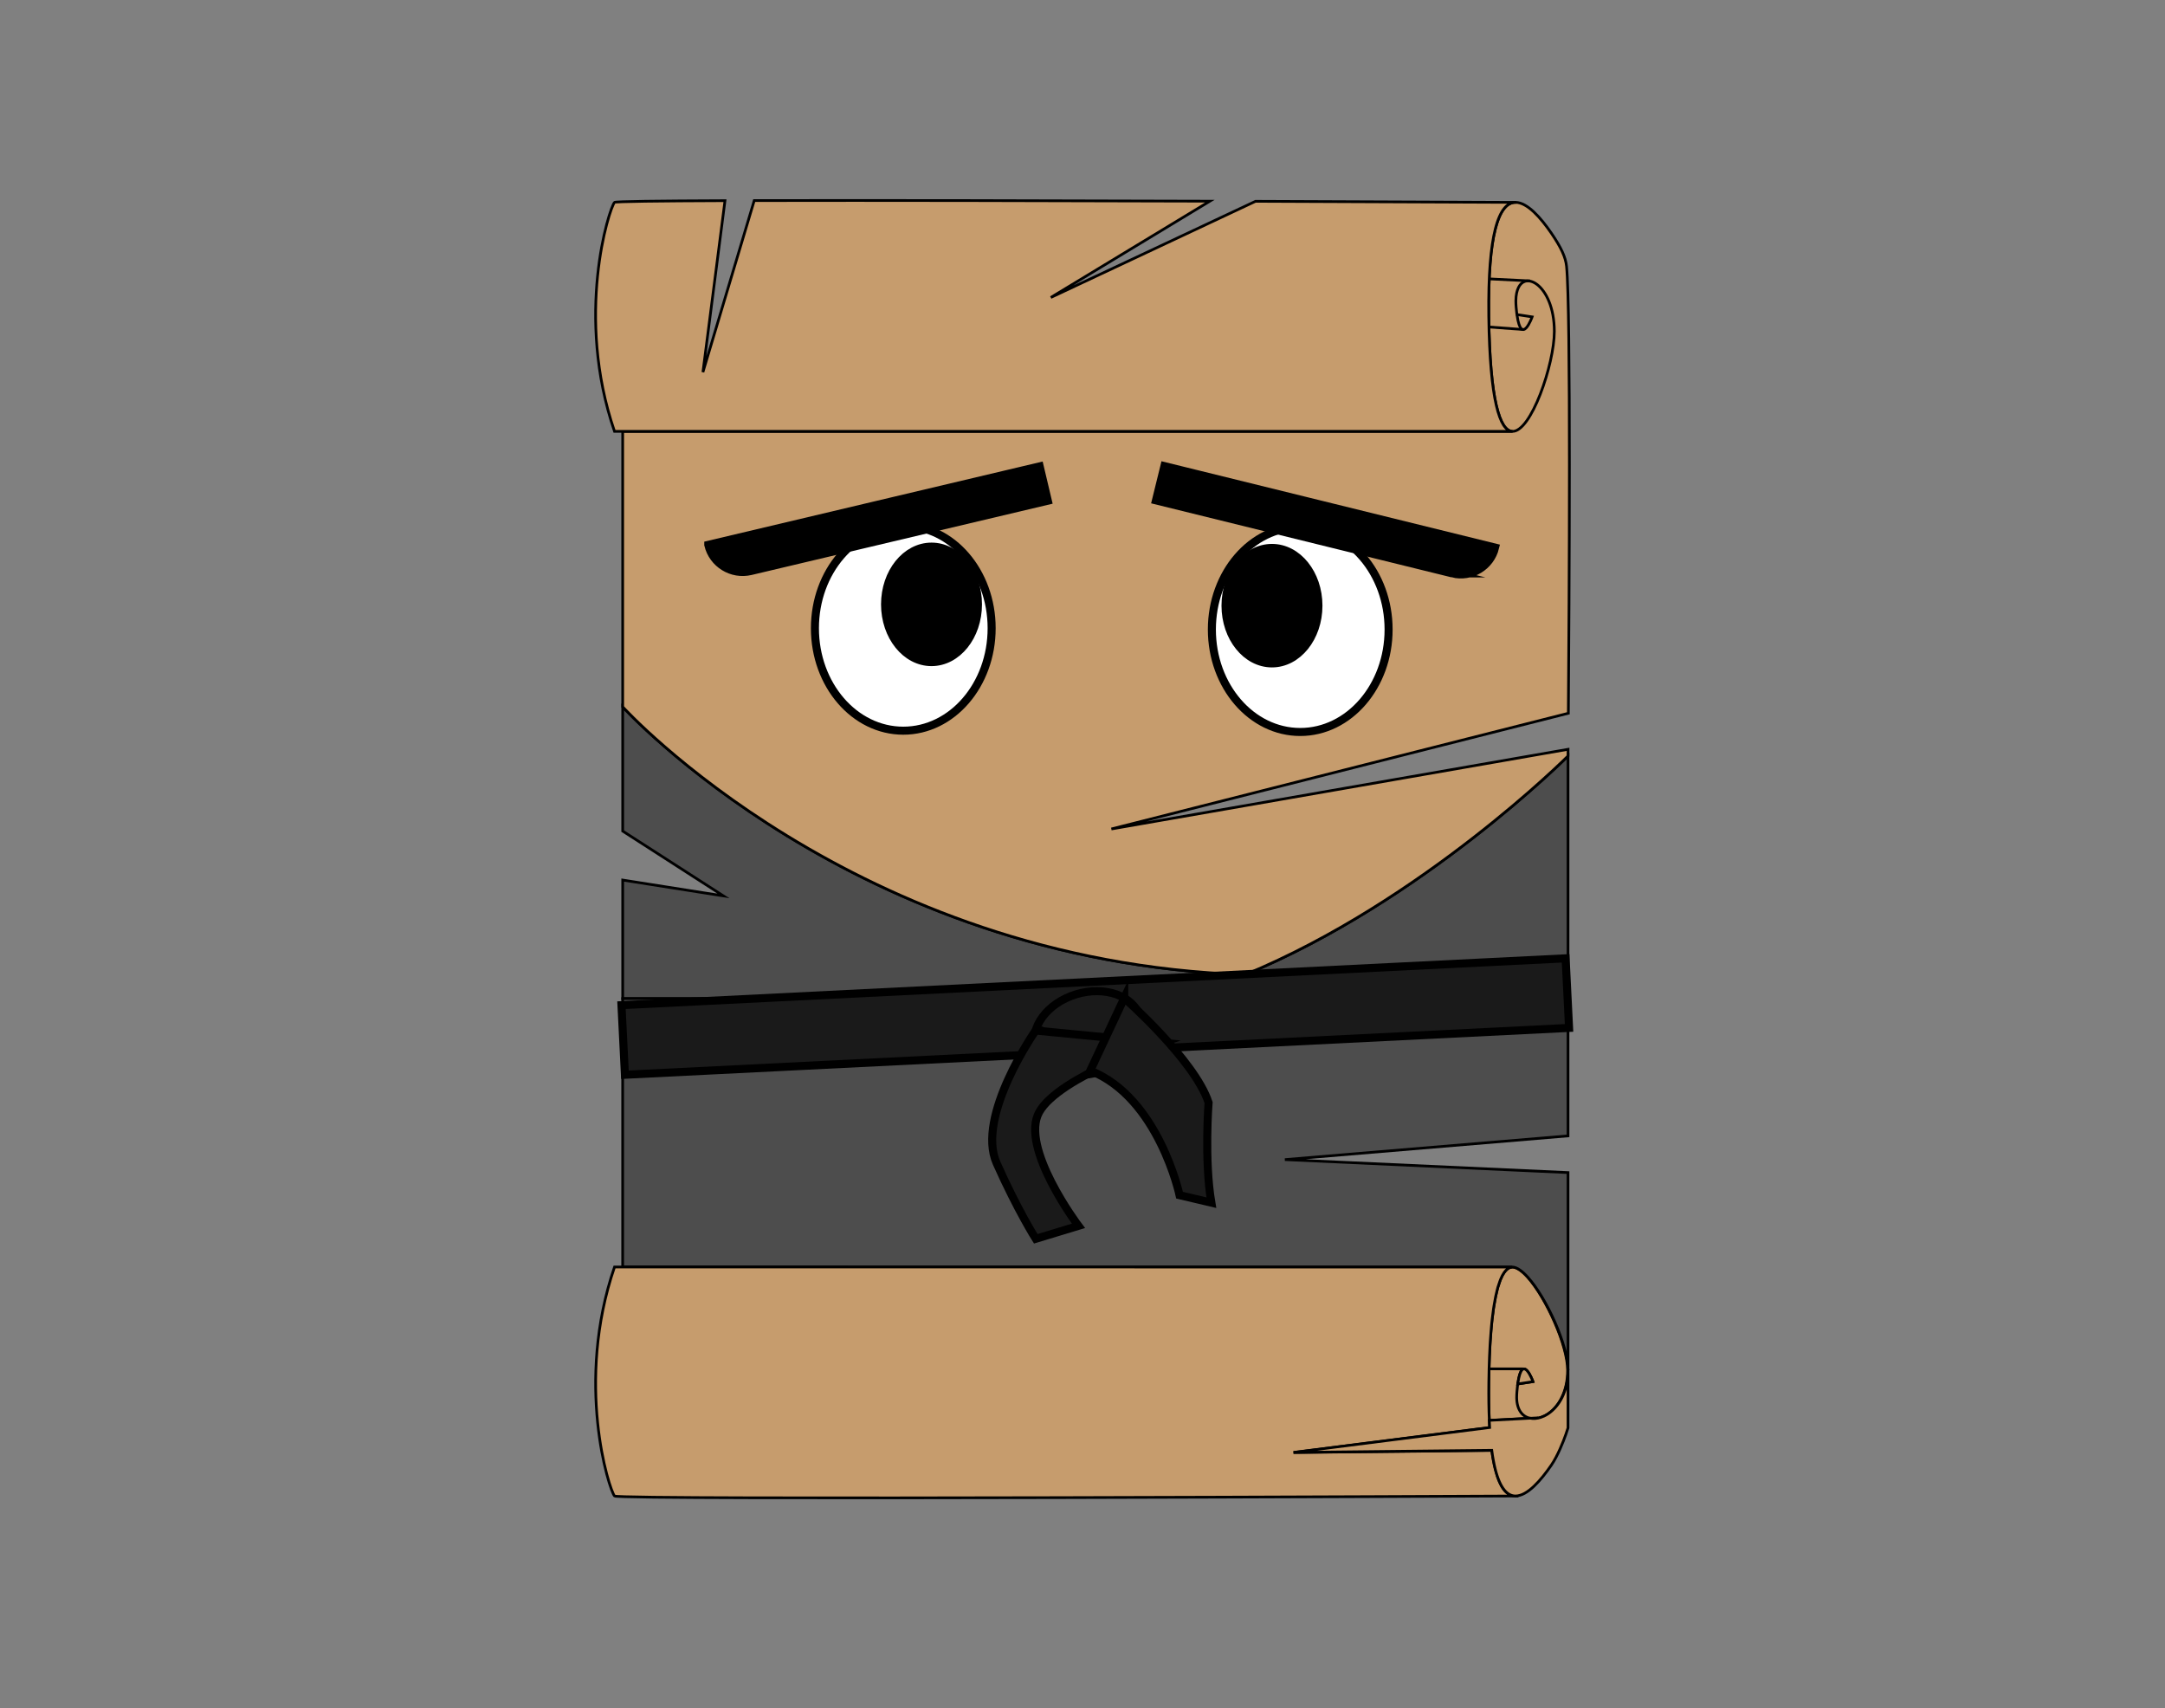 <?xml version="1.0" encoding="UTF-8"?>
<svg id="Calque_1" data-name="Calque 1" xmlns="http://www.w3.org/2000/svg" viewBox="0 0 684.1 539.72">
  <rect x="0" y="0" width="684.1" height="539.72" fill="#808080" stroke="none"/>
  <defs>
    <style>
      .cls-1 {
        fill: #fff;
      }

      .cls-1, .cls-2, .cls-3, .cls-4, .cls-5, .cls-6 {
        stroke: #000;
        stroke-miterlimit: 10;
      }

      .cls-1, .cls-5, .cls-6 {
        stroke-width: 2.54px;
      }

      .cls-2 {
        fill: #4d4d4d;
      }

      .cls-2, .cls-3, .cls-4 {
        stroke-width: .85px;
      }

      .cls-3 {
        fill: none;
      }

      .cls-4 {
        fill: #c69c6d;
      }

      .cls-5 {
        fill: #1a1a1a;
      }

      .cls-6 {
        fill: #000;
      }
    </style>
  </defs>
  <path class="cls-2" d="M393.48,307.92c-7.1,2.94-14.37,5.51-21.73,7.58h-174.99v-37.46l31.83,5.01-31.83-20.48v-39.25s73.16,80.58,196.72,84.6Z"/>
  <path class="cls-2" d="M495.46,238.86v76.64h-123.71c7.36-2.07,14.63-4.64,21.73-7.58,56.11-23.2,101.98-69.06,101.98-69.06Z"/>
  <path class="cls-4" d="M495.57,225.34l-144.39,36.56,144.3-25.17c0,1.38-.02,2.12-.02,2.12,0,0-45.87,45.87-101.98,69.06-123.56-4.02-196.72-84.6-196.72-84.6v-87.03h281.02c-3.8-.29-7.02-9.54-7.35-36.42-.16-13.11.63-21.87,2.05-27.45,1.56-6.19,3.85-8.48,6.4-8.48,3.74,0,8.04,4.95,11.32,9.74,0,0,0,0,0,0,3.08,4.51,4.51,7.58,4.8,10.46,1.37,13.69.84,106.12.57,141.19Z"/>
  <path class="cls-4" d="M482.75,403.53c-.19-.21-.38-.41-.57-.61-.1-.11-.19-.2-.3-.3-.09-.1-.19-.19-.3-.29-.19-.19-.39-.36-.58-.52-.24-.19-.46-.37-.68-.52-.22-.16-.44-.3-.66-.42-.68-.38-1.31-.57-1.89-.56-.18.02-.36.04-.53.1-.06.02-.12.03-.17.06-.06.03-.12.05-.18.08-.52.24-1.02.68-1.5,1.33-.06.07-.11.14-.16.22-.37.54-.74,1.22-1.07,2.04-.05.11-.1.24-.14.36-.05.13-.1.25-.14.38-.21.56-.41,1.17-.61,1.84-.07.25-.14.51-.2.78-.14.55-.28,1.13-.41,1.75-.04.18-.08.36-.12.56-.16.78-.3,1.61-.45,2.49-.07.38-.13.78-.19,1.18-.14,1-.28,2.06-.41,3.2-.06.48-.11.98-.16,1.49-.03.24-.05.47-.07.71-.06.57-.11,1.15-.15,1.75-.08.99-.16,2.03-.23,3.11-.03.43-.05.86-.08,1.3-.13,2.29-.23,4.77-.3,7.44-.04,1.36-.07,2.78-.08,4.25-.06,4.51,0,8.51.16,12.04l12.92-.68c1.05.22,2.21.12,3.4-.28.3-.11.61-.23.92-.37,0,0,.02,0,.03,0,.25-.11.48-.24.73-.38.23-.13.45-.27.67-.42,3.27-2.28,6.09-6.95,6.09-13.72,0-7.84-6.73-22.79-12.57-29.37ZM479.58,437.25l.03-.18c1.42-9.96,4.78-.57,4.78-.57l-4.81.74Z"/>
  <path class="cls-2" d="M495.46,315.5v43.37l-89.46,7.49,89.46,4.1v62.42c0-7.86-6.81-22.82-12.71-29.36-.19-.21-.38-.41-.57-.61-.1-.11-.19-.2-.3-.3-.09-.1-.19-.19-.3-.29-.19-.19-.39-.36-.58-.52-.24-.19-.46-.37-.68-.52-.22-.16-.44-.3-.66-.42-.68-.38-1.31-.57-1.89-.56l-281.02-.02v-84.79h298.7Z"/>
  <path class="cls-4" d="M484.39,436.51l-4.81.74.03-.18c1.42-9.96,4.78-.57,4.78-.57Z"/>
  <g>
    <ellipse class="cls-1" cx="285.42" cy="198.48" rx="27.92" ry="32.37"/>
    <path class="cls-6" d="M223.64,159.6h107.61v11.15h-96.46c-6.15,0-11.15-5-11.15-11.15h0Z" transform="translate(-30.59 68.35) rotate(-13.32)"/>
    <ellipse class="cls-6" cx="294.34" cy="190.94" rx="14.68" ry="18.24"/>
  </g>
  <path class="cls-4" d="M477.78,136.28c5.96.45,13.36-21.22,13.36-31.56,0-7.53-2.62-12.67-5.43-14.82-.78-.6-1.58-.97-2.34-1.1-.52-.09-1.02-.06-1.49.09-1.64.52-2.85,2.5-2.9,6.12,0,.61.02,1.26.08,1.95.06.74.13,1.4.2,2.01.02.14.04.27.06.41l4.81.74s-3.36,9.39-4.78-.57l-.03-.18-.36-.06"/>
  <path class="cls-4" d="M477.78,136.28H196.76s-2.59,0-2.59,0c-12.52-36.53-1.73-70.3,0-72.34.25-.3,13.81-.46,34.91-.54l-6.97,54.18,16.21-54.21c38.31-.09,95.14.03,143.97.19l-50.25,30.42,64.68-30.38c44.4.16,79.26.32,82.15.34-2.54,0-4.84,2.29-6.4,8.48-1.41,5.58-2.21,14.34-2.05,27.45.34,26.88,3.55,36.13,7.35,36.41Z"/>
  <line class="cls-3" x1="477.98" y1="136.28" x2="477.78" y2="136.28"/>
  <path class="cls-3" d="M479.06,63.95h-.19"/>
  <path class="cls-4" d="M478.87,472.64c-8.37.04-283.58,1.33-284.69,0-1.73-2.04-12.52-35.82,0-72.35h2.59l281.02.02c-.18.02-.36.04-.53.1-.06.02-.12.03-.17.06-.06.03-.12.05-.18.08-.52.24-1.02.68-1.5,1.33-.06.07-.11.14-.16.22-.37.54-.74,1.22-1.07,2.04-.05.11-.1.24-.14.36-.05.13-.1.25-.14.38-.21.56-.41,1.17-.61,1.84-.07.25-.14.51-.2.78-.14.55-.28,1.13-.41,1.75-.04.18-.08.36-.12.56-.16.78-.3,1.61-.45,2.49-.07.38-.13.78-.19,1.18-.14,1-.28,2.06-.41,3.2-.06.48-.11.98-.16,1.49-.03.24-.05.47-.07.71-.06.57-.11,1.15-.15,1.75-.08.99-.16,2.03-.23,3.11-.03.43-.05.86-.08,1.3-.13,2.29-.23,4.77-.3,7.44-.04,1.36-.07,2.78-.08,4.25-.06,4.51,0,8.51.16,12.04.03.78.08,1.53.12,2.26l-61.97,7.87,62.64-.67c.14,1.1.3,2.11.48,3.07.19,1.04.4,2,.62,2.88,1.56,6.19,3.85,8.48,6.4,8.48Z"/>
  <path class="cls-3" d="M483.5,448.08c-2.39-.48-4.2-2.59-4.26-6.45,0-.61.02-1.26.08-1.95.06-.74.13-1.4.2-2.01.02-.14.04-.27.06-.41l-.36.06"/>
  <path class="cls-3" d="M479.06,472.64h-.19"/>
  <g>
    <ellipse class="cls-1" cx="410.85" cy="198.89" rx="27.92" ry="32.37"/>
    <path class="cls-6" d="M376.17,160.01h96.46v11.15h-107.61c0-6.15,5-11.15,11.15-11.15Z" transform="translate(785.9 426.51) rotate(-166.16)"/>
    <ellipse class="cls-6" cx="401.92" cy="191.35" rx="14.68" ry="18.24"/>
  </g>
  <line class="cls-3" x1="481.26" y1="432.47" x2="470.51" y2="432.47"/>
  <line class="cls-3" x1="485.98" y1="447.95" x2="483.5" y2="448.08"/>
  <line class="cls-3" x1="470.57" y1="88.11" x2="483.51" y2="88.75"/>
  <line class="cls-3" x1="481.42" y1="104.12" x2="470.21" y2="103.29"/>
  <g>
    <rect class="cls-5" x="196.76" y="310.13" width="298.7" height="22.01" transform="translate(-15.51 17.57) rotate(-2.84)"/>
    <ellipse class="cls-5" cx="343.75" cy="326.4" rx="17.27" ry="12.81" transform="translate(-79.96 113.87) rotate(-16.88)"/>
    <path class="cls-5" d="M327.24,325.59s-18.93,27.05-12.33,41.88,12.37,23.91,12.37,23.91l13.49-4.09s-18.63-24.72-12.41-35.93,38.62-21.94,38.62-21.94l-39.75-3.83Z"/>
    <path class="cls-5" d="M355.24,315.32s22.29,19.63,26.65,33.04c0,0-1.4,18.17.87,31.61l-10.04-2.37s-6.62-30.85-28.23-39.33l10.75-22.95Z"/>
  </g>
  <path class="cls-4" d="M495.46,432.88v18.25s-.96,3.2-2.53,6.68c-.78,1.75-1.71,3.57-2.74,5.08,0,0,0,0,0,0-3.28,4.79-7.57,9.74-11.32,9.74-2.54,0-4.84-2.29-6.4-8.48-.22-.88-.43-1.84-.62-2.88-.18-.96-.34-1.97-.48-3.07l-62.64.67,61.97-7.87c-.04-.73-.08-1.48-.12-2.26l12.92-.68c1.05.22,2.21.12,3.4-.28.3-.1.61-.22.92-.37,0,0,.02,0,.03,0,.25-.11.48-.24.73-.38.23-.13.45-.27.67-.42,3.33-2.26,6.22-6.93,6.22-13.73Z"/>
</svg>